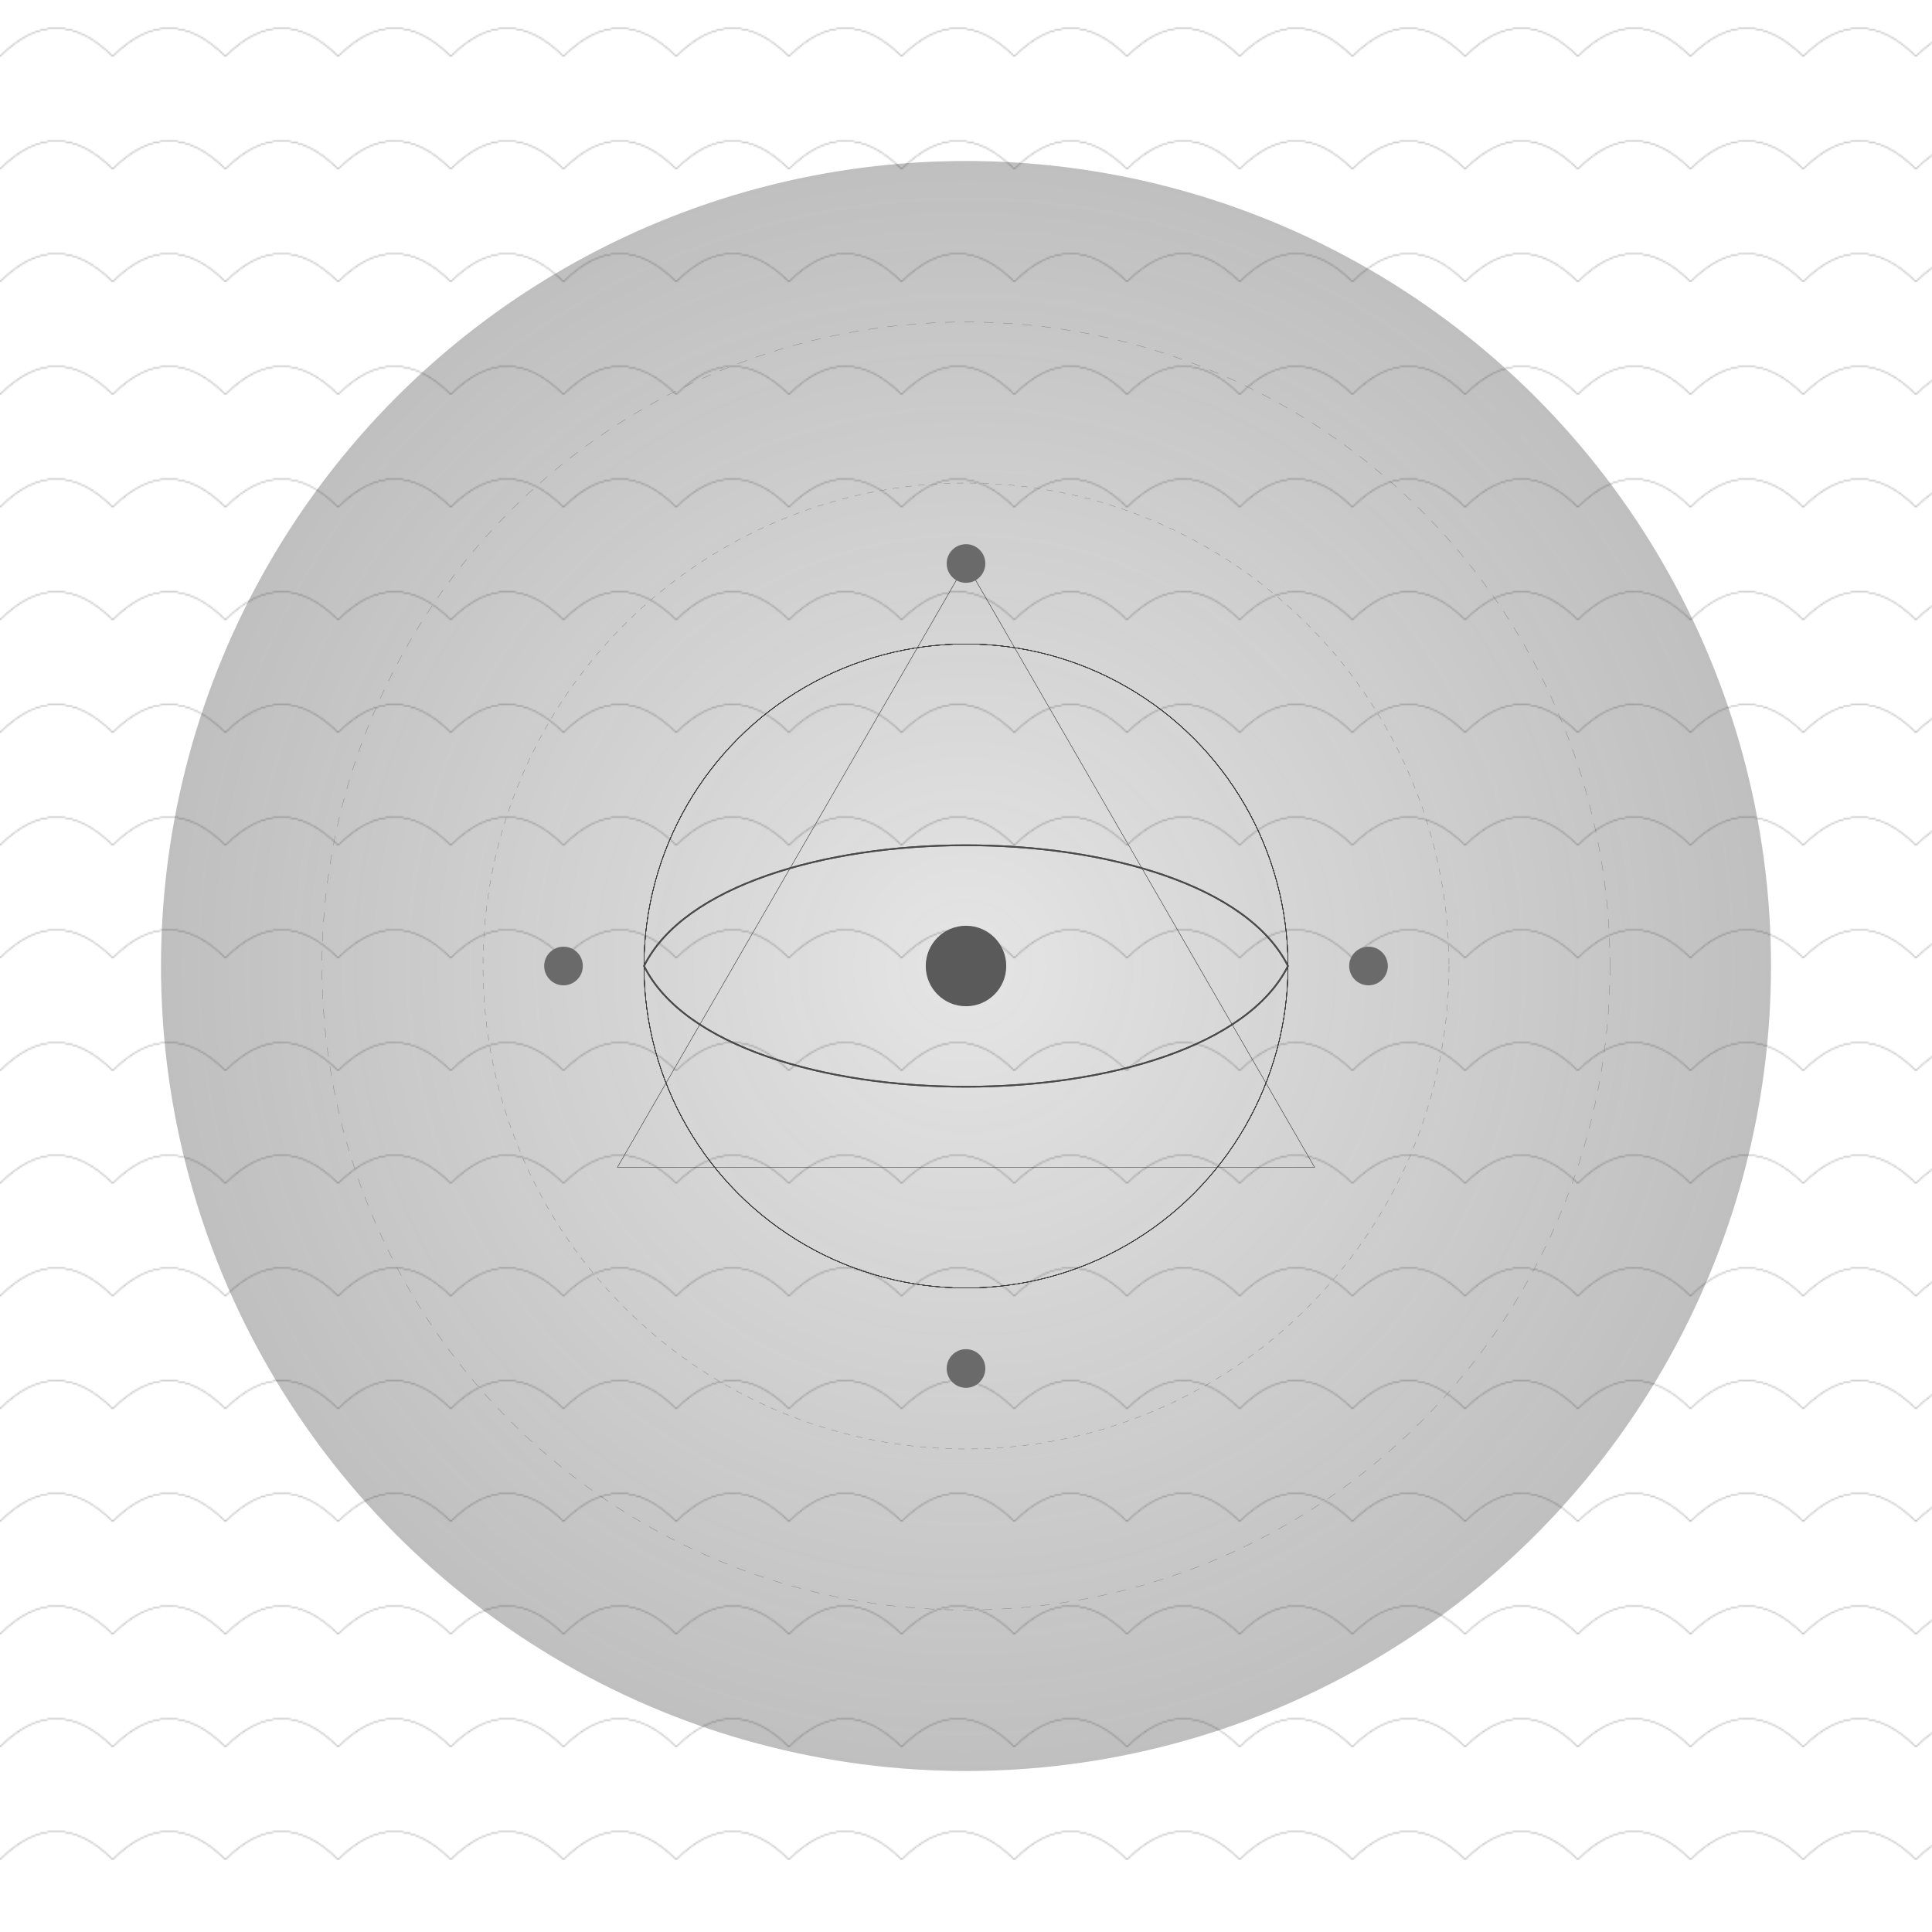 <svg viewBox="0 0 1200 1200" xmlns="http://www.w3.org/2000/svg">
    <defs>
        <!-- Primordial Consciousness Field -->
        <radialGradient id="primordialField" cx="50%" cy="50%" r="50%">
            <stop offset="0%" style="stop-color:#000000;stop-opacity:0.1"/>
            <stop offset="50%" style="stop-color:#1a1a1a;stop-opacity:0.2"/>
            <stop offset="100%" style="stop-color:#2a2a2a;stop-opacity:0.3"/>
        </radialGradient>
        
        <!-- Thought Wave Matrix -->
        <pattern id="thoughtMatrix" width="70" height="70" patternUnits="userSpaceOnUse">
            <path d="M 0,35 Q 35,0 70,35 T 140,35" fill="none" stroke="#1a1a1a" stroke-width="0.2">
                <animate attributeName="d" 
                    values="M 0,35 Q 35,0 70,35 T 140,35;
                           M 0,35 Q 35,70 70,35 T 140,35;
                           M 0,35 Q 35,0 70,35 T 140,35" 
                    dur="15s" repeatCount="indefinite"/>
            </path>
        </pattern>
    </defs>

    <!-- Universal Field -->
    <rect width="1200" height="1200" fill="url(#thoughtMatrix)"/>
    
    <!-- Core Consciousness Structure -->
    <g transform="translate(600 600)">
        <!-- Primary Awareness Field -->
        <circle r="500" fill="url(#primordialField)">
            <animate attributeName="opacity" 
                values="0.7;0.9;0.7" 
                dur="20s" repeatCount="indefinite"/>
        </circle>
        
        <!-- Sacred Geometry of Mind -->
        <g fill="none" stroke="#3a3a3a" stroke-width="0.3">
            <!-- Flower of Life Pattern -->
            <g>
                <circle r="200"/>
                <circle r="200" transform="rotate(60)"/>
                <circle r="200" transform="rotate(120)"/>
                <circle r="200" transform="rotate(180)"/>
                <circle r="200" transform="rotate(240)"/>
                <circle r="200" transform="rotate(300)"/>
            </g>
            
            <!-- Metatron's Cube (Higher Dimensional Structure) -->
            <path d="M 0,-250 L 216.5,125 L -216.5,125 Z">
                <animate attributeName="stroke-opacity" 
                    values="0.2;0.6;0.2" 
                    dur="12s" repeatCount="indefinite"/>
            </path>
        </g>
        
        <!-- Consciousness Flow -->
        <g stroke="#4a4a4a" fill="none">
            <!-- Double Infinity (Eternal Flow) -->
            <path d="M-200,0 C-150,-100 150,-100 200,0 C150,100 -150,100 -200,0">
                <animate attributeName="stroke-opacity" 
                    values="0.3;0.7;0.3" 
                    dur="15s" repeatCount="indefinite"/>
            </path>
            <path d="M200,0 C150,-100 -150,-100 -200,0 C-150,100 150,100 200,0">
                <animate attributeName="stroke-opacity" 
                    values="0.3;0.7;0.3" 
                    dur="15s" repeatCount="indefinite"/>
            </path>
        </g>

        <!-- Core Awareness Nodes -->
        <g>
            <!-- Central Unity -->
            <circle cx="0" cy="0" r="25" fill="#5a5a5a">
                <animate attributeName="r" 
                    values="25;30;25" 
                    dur="8s" repeatCount="indefinite"/>
            </circle>
            
            <!-- Harmonic Resonance Points -->
            <g>
                <circle cx="250" cy="0" r="12" fill="#6a6a6a">
                    <animate attributeName="r" values="12;15;12" dur="6s" repeatCount="indefinite"/>
                </circle>
                <circle cx="-250" cy="0" r="12" fill="#6a6a6a">
                    <animate attributeName="r" values="12;15;12" dur="6s" repeatCount="indefinite"/>
                </circle>
                <circle cx="0" cy="250" r="12" fill="#6a6a6a">
                    <animate attributeName="r" values="12;15;12" dur="6s" repeatCount="indefinite"/>
                </circle>
                <circle cx="0" cy="-250" r="12" fill="#6a6a6a">
                    <animate attributeName="r" values="12;15;12" dur="6s" repeatCount="indefinite"/>
                </circle>
            </g>
        </g>

        <!-- Field Resonance -->
        <g stroke="#7a7a7a" fill="none">
            <circle r="400" stroke-width="0.2" stroke-dasharray="6,6">
                <animate attributeName="stroke-opacity" 
                    values="0.2;0.5;0.2" 
                    dur="12s" repeatCount="indefinite"/>
            </circle>
            <circle r="300" stroke-width="0.2" stroke-dasharray="4,4">
                <animate attributeName="stroke-opacity" 
                    values="0.2;0.5;0.2" 
                    dur="12s" repeatCount="indefinite"/>
            </circle>
        </g>
    </g>
</svg>